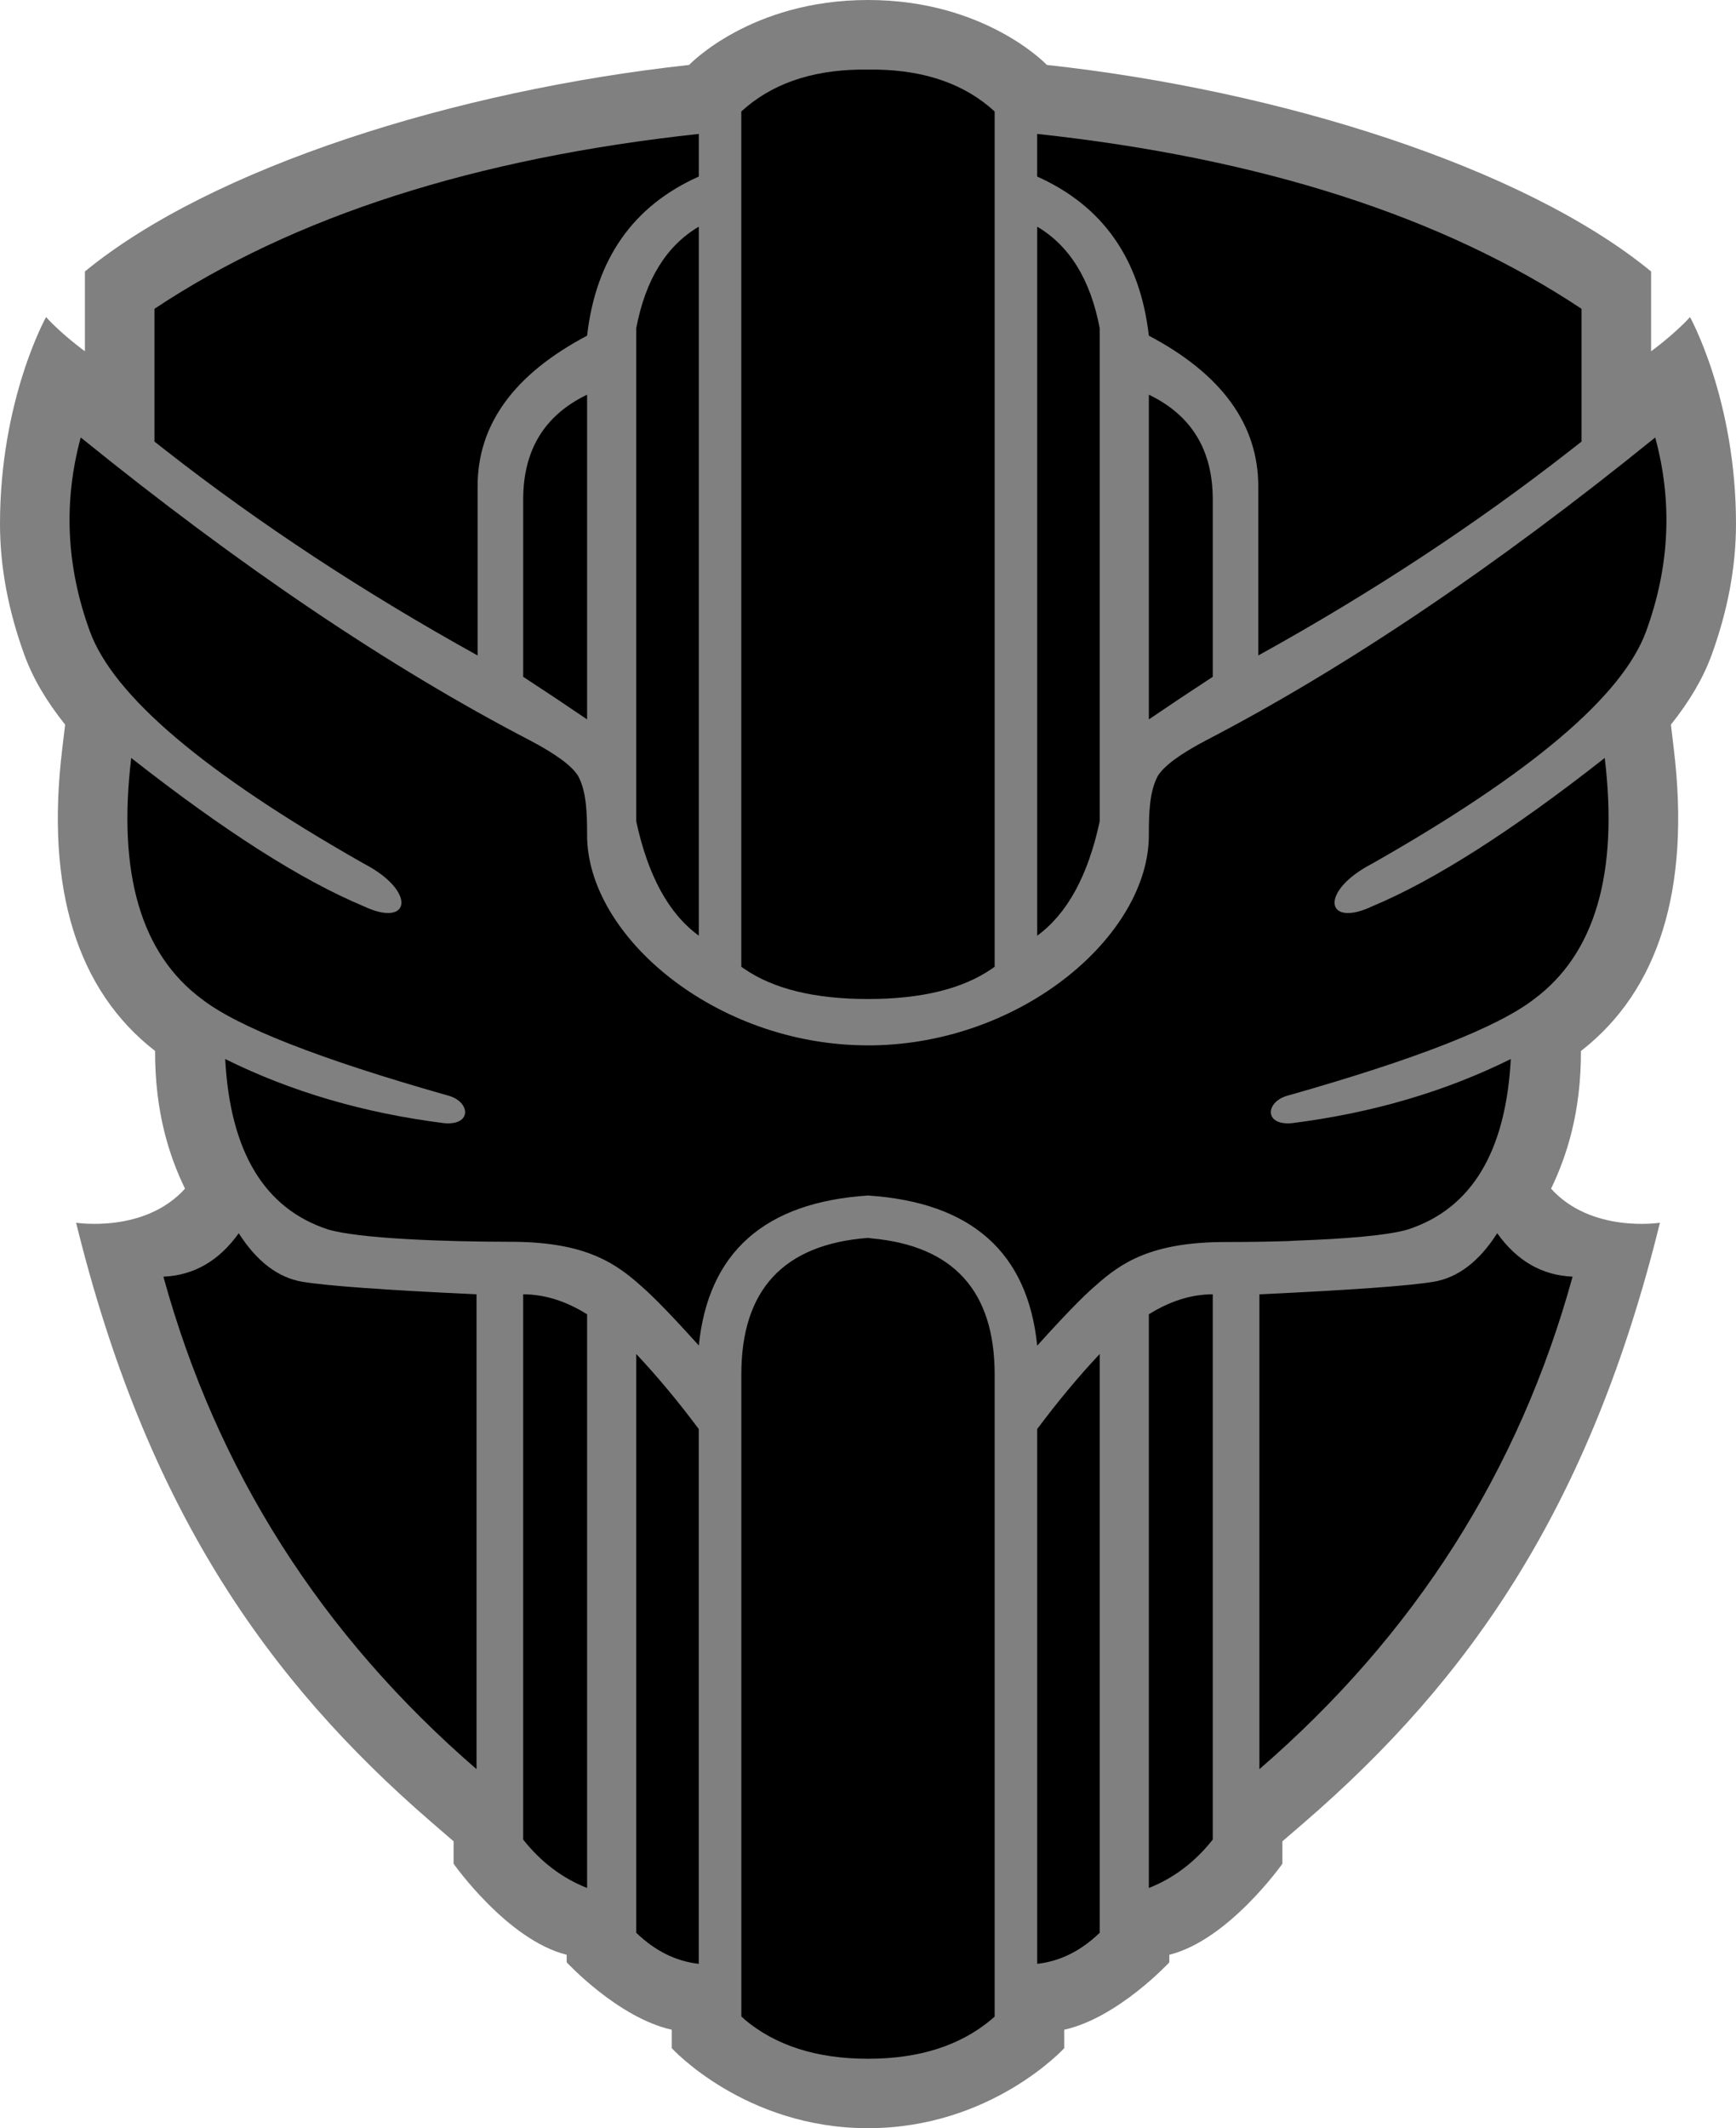 <?xml version="1.0" encoding="UTF-8" standalone="no"?>
<!-- Generator: Adobe Illustrator 15.1.0, SVG Export Plug-In . SVG Version: 6.00 Build 0)  -->

<svg
   version="1.1"
   id="Layer_1"
   x="0px"
   y="0px"
   width="367.25"
   height="450"
   viewBox="0 0 367.25 450"
   enable-background="new 0 0 375 460"
   xml:space="preserve"
   sodipodi:docname="80.svg"
   inkscape:version="1.1.1 (3bf5ae0d25, 2021-09-20)"
   xmlns:inkscape="http://www.inkscape.org/namespaces/inkscape"
   xmlns:sodipodi="http://sodipodi.sourceforge.net/DTD/sodipodi-0.dtd"
   xmlns="http://www.w3.org/2000/svg"
   xmlns:svg="http://www.w3.org/2000/svg"><defs
   id="defs13" /><sodipodi:namedview
   id="namedview11"
   pagecolor="#ffffff"
   bordercolor="#666666"
   borderopacity="1.0"
   inkscape:pageshadow="2"
   inkscape:pageopacity="0.0"
   inkscape:pagecheckerboard="0"
   showgrid="false"
   inkscape:zoom="1.563"
   inkscape:cx="183.62"
   inkscape:cy="224.56"
   inkscape:window-width="1920"
   inkscape:window-height="986"
   inkscape:window-x="-11"
   inkscape:window-y="-11"
   inkscape:window-maximized="1"
   inkscape:current-layer="Layer_1" />
<g
   id="g8"
   transform="translate(-3.891,-5.193)">
	<path
   fill="#808080"
   d="m 229.03,438.27 v -3.9 c 11.41,-2.55 22.23,-14.25 22.23,-14.25 v -1.6 c 12.57,-3.13 23.92,-19.25 23.92,-19.25 v -4.74 l 4.78,-4.12 c 34.96,-30.22 60.32,-66.71 75.09,-126.68 0,0 -14.47,2.3 -23.03,-7.2 3.3,-6.85 6.34,-16.07 6.32,-29.11 16.48,-12.8 23.18,-34.29 19.66,-63.71 l -0.63,-5.3 c 3.99,-4.98 6.83,-9.86 8.6,-14.69 3.35,-9.2 5.17,-18.48 5.17,-27.76 0,-26.287 -9.73,-43.72 -9.73,-43.72 -3.34,3.678 -8.23,7.229 -8.23,7.229 V 62.594 C 326.27,40.52 274.66,24.304 225.36,18.926 c 0,0 -12.98,-13.733 -37.84,-13.733 -24.87,0 -37.85,13.733 -37.85,13.733 -49.3,5.378 -100.9,21.594 -127.816,43.668 v 16.875 c 0,0 -4.891,-3.551 -8.218,-7.229 0,0 -9.745,17.433 -9.745,43.72 0,9.28 1.824,18.55 5.177,27.76 1.765,4.83 4.608,9.71 8.603,14.69 l -0.633,5.3 c -3.522,29.42 3.171,50.91 19.657,63.7 -0.02,13.05 3.021,22.27 6.333,29.12 -8.569,9.5 -23.038,7.2 -23.038,7.2 14.763,59.97 40.12,96.46 75.089,126.68 l 4.772,4.12 v 4.74 c 0,0 11.349,16.12 23.919,19.25 v 1.59 c 0,0 10.82,11.71 22.23,14.26 v 3.9 c 0,0 15.45,16.92 41.51,16.92 26.07,0 41.52,-16.92 41.52,-16.92 z"
   id="path2" />
	<path
   d="m 151.72,289.68 c -5.64,-6.25 -9.75,-10.48 -12.34,-12.69 l -0.3,-0.27 -0.62,-0.54 c -5.29,-4.53 -11.81,-8.42 -26.67,-8.42 -13.973,0 -32.148,-0.67 -38.589,-2.63 -13.398,-4.42 -20.621,-16.42 -21.671,-36.01 13.909,6.9 29.338,11.42 46.288,13.56 6.062,0.56 5.612,-4.67 0.701,-5.88 -27.02,-7.67 -44.337,-14.45 -51.955,-20.37 -12.861,-9.57 -17.833,-26.56 -14.913,-50.97 19.591,15.39 35.989,25.85 49.19,31.36 9.883,4.68 11.347,-3.14 0,-9.03 C 47.196,168.71 27.883,152.34 22.897,138.67 17.911,125 17.267,111.34 20.97,97.693 c 33.739,27.317 65.421,48.667 95.04,64.057 5.44,2.86 8.84,5.36 10.17,7.49 1.81,3.31 1.91,8.02 1.91,12.54 0,21.26 27.12,44.45 59.42,44.45 h 0.97 c 31.87,-0.46 58.45,-23.41 58.45,-44.45 0,-4.52 0.1,-9.23 1.91,-12.54 1.33,-2.13 4.72,-4.63 10.17,-7.49 29.62,-15.39 61.3,-36.74 95.04,-64.056 3.71,13.646 3.07,27.306 -1.92,40.976 -4.98,13.67 -24.31,30.04 -57.95,49.13 -11.34,5.88 -9.88,13.7 0,9.03 13.2,-5.52 29.6,-15.98 49.19,-31.37 2.92,24.41 -2.05,41.4 -14.92,50.97 -7.61,5.92 -24.93,12.71 -51.95,20.37 -4.91,1.21 -5.36,6.44 0.71,5.88 16.95,-2.14 32.37,-6.66 46.29,-13.56 -1.06,19.59 -8.28,31.59 -21.68,36.01 -4.25,1.3 -13.61,2.03 -23.51,2.38 l -1.8,0.1 c -4.52,0.15 -9.09,0.2 -13.28,0.2 -15.74,0 -22.12,4.35 -27.59,9.23 -2.59,2.21 -6.7,6.44 -12.33,12.69 -2,-19.74 -13.93,-30.32 -35.8,-31.75 -21.87,1.43 -33.8,12.01 -35.79,31.75 z"
   id="path4" />
	<path
   d="m 161.31,432.08 -0.59,-0.52 V 295.78 c 0,-17.86 8.93,-27.48 26.79,-28.84 l 0.73,0.1 c 17.38,1.57 26.07,11.16 26.07,28.78 V 431.6 l -0.6,0.52 c -6.61,5.59 -15.34,8.39 -26.2,8.39 -10.85,0 -19.59,-2.8 -26.2,-8.39 z M 138.49,291.49 c 4.41,4.68 8.82,9.97 13.22,15.86 v 113.09 c -4.83,-0.55 -9.24,-2.73 -13.22,-6.57 z m 98.04,0 v 122.38 c -3.98,3.84 -8.38,6.02 -13.22,6.57 V 307.35 c 4.4,-5.89 8.82,-11.18 13.22,-15.86 z M 114.57,278.87 c 4.5,0 9.01,1.41 13.52,4.22 V 404.4 c -5.28,-2.09 -9.78,-5.5 -13.52,-10.24 V 278.87 Z m 145.88,0 v 115.29 c -3.74,4.74 -8.24,8.15 -13.52,10.24 V 283.09 c 4.51,-2.81 9.01,-4.22 13.52,-4.22 z M 54.393,265.95 c 3.826,5.98 8.321,9.41 13.489,10.27 5.168,0.86 17.442,1.75 36.818,2.65 v 100.4 C 71.824,350.85 49.741,316.15 38.456,275.14 c 6.46,-0.28 11.773,-3.35 15.939,-9.19 v 0 z m 266.227,0 c 4.18,5.85 9.49,8.91 15.95,9.19 -11.29,41.01 -33.37,75.71 -66.25,104.13 v -100.4 c 19.37,-0.9 31.65,-1.79 36.82,-2.65 5.17,-0.86 9.67,-4.29 13.48,-10.27 z m -159.34,-55.94 -0.57,-0.4 V 28.769 c 6.22,-5.713 14.51,-8.662 24.89,-8.859 h 0.95 0.96 0.96 0.95 c 10.39,0.198 18.68,3.146 24.89,8.859 V 209.61 l -0.57,0.4 c -6.19,4.28 -14.93,6.42 -26.23,6.42 -11.29,0 -20.03,-2.14 -26.22,-6.42 v 0 z M 151.72,53.124 V 203.03 c -6.35,-4.61 -10.75,-12.66 -13.23,-24.16 V 74.574 c 1.95,-10.248 6.36,-17.398 13.22,-21.445 z m 71.59,0 c 6.86,4.052 11.27,11.202 13.22,21.45 V 178.87 c -2.47,11.5 -6.88,19.55 -13.22,24.17 V 53.128 Z m -95.22,35.525 v 68.661 c -4.48,-3.05 -8.98,-6.05 -13.52,-9.01 v -37.48 c 0,-10.46 4.5,-17.838 13.52,-22.171 z m 118.84,0 c 9.02,4.333 13.52,11.711 13.52,22.161 v 37.49 c -4.54,2.96 -9.04,5.96 -13.52,9.01 z M 151.72,33.511 v 9.013 c -13.89,6.196 -21.77,17.416 -23.63,33.645 -15.48,8.169 -23.2,18.813 -23.16,31.921 v 0.69 35.01 C 80.888,130.48 58.834,115.99 38.792,100.31 L 36.573,98.563 V 70.486 C 65.97,50.957 104.35,38.626 151.72,33.511 Z m 71.59,0 c 47.37,5.12 85.75,17.446 115.15,36.976 v 28.077 l -2.23,1.746 c -20.04,15.68 -42.09,30.18 -66.15,43.48 v -35.01 -0.69 c 0,-13.107 -7.68,-23.751 -23.15,-31.92 -1.87,-16.229 -9.74,-27.439 -23.63,-33.645 v -9.014 z"
   id="path6" />
</g>
</svg>
